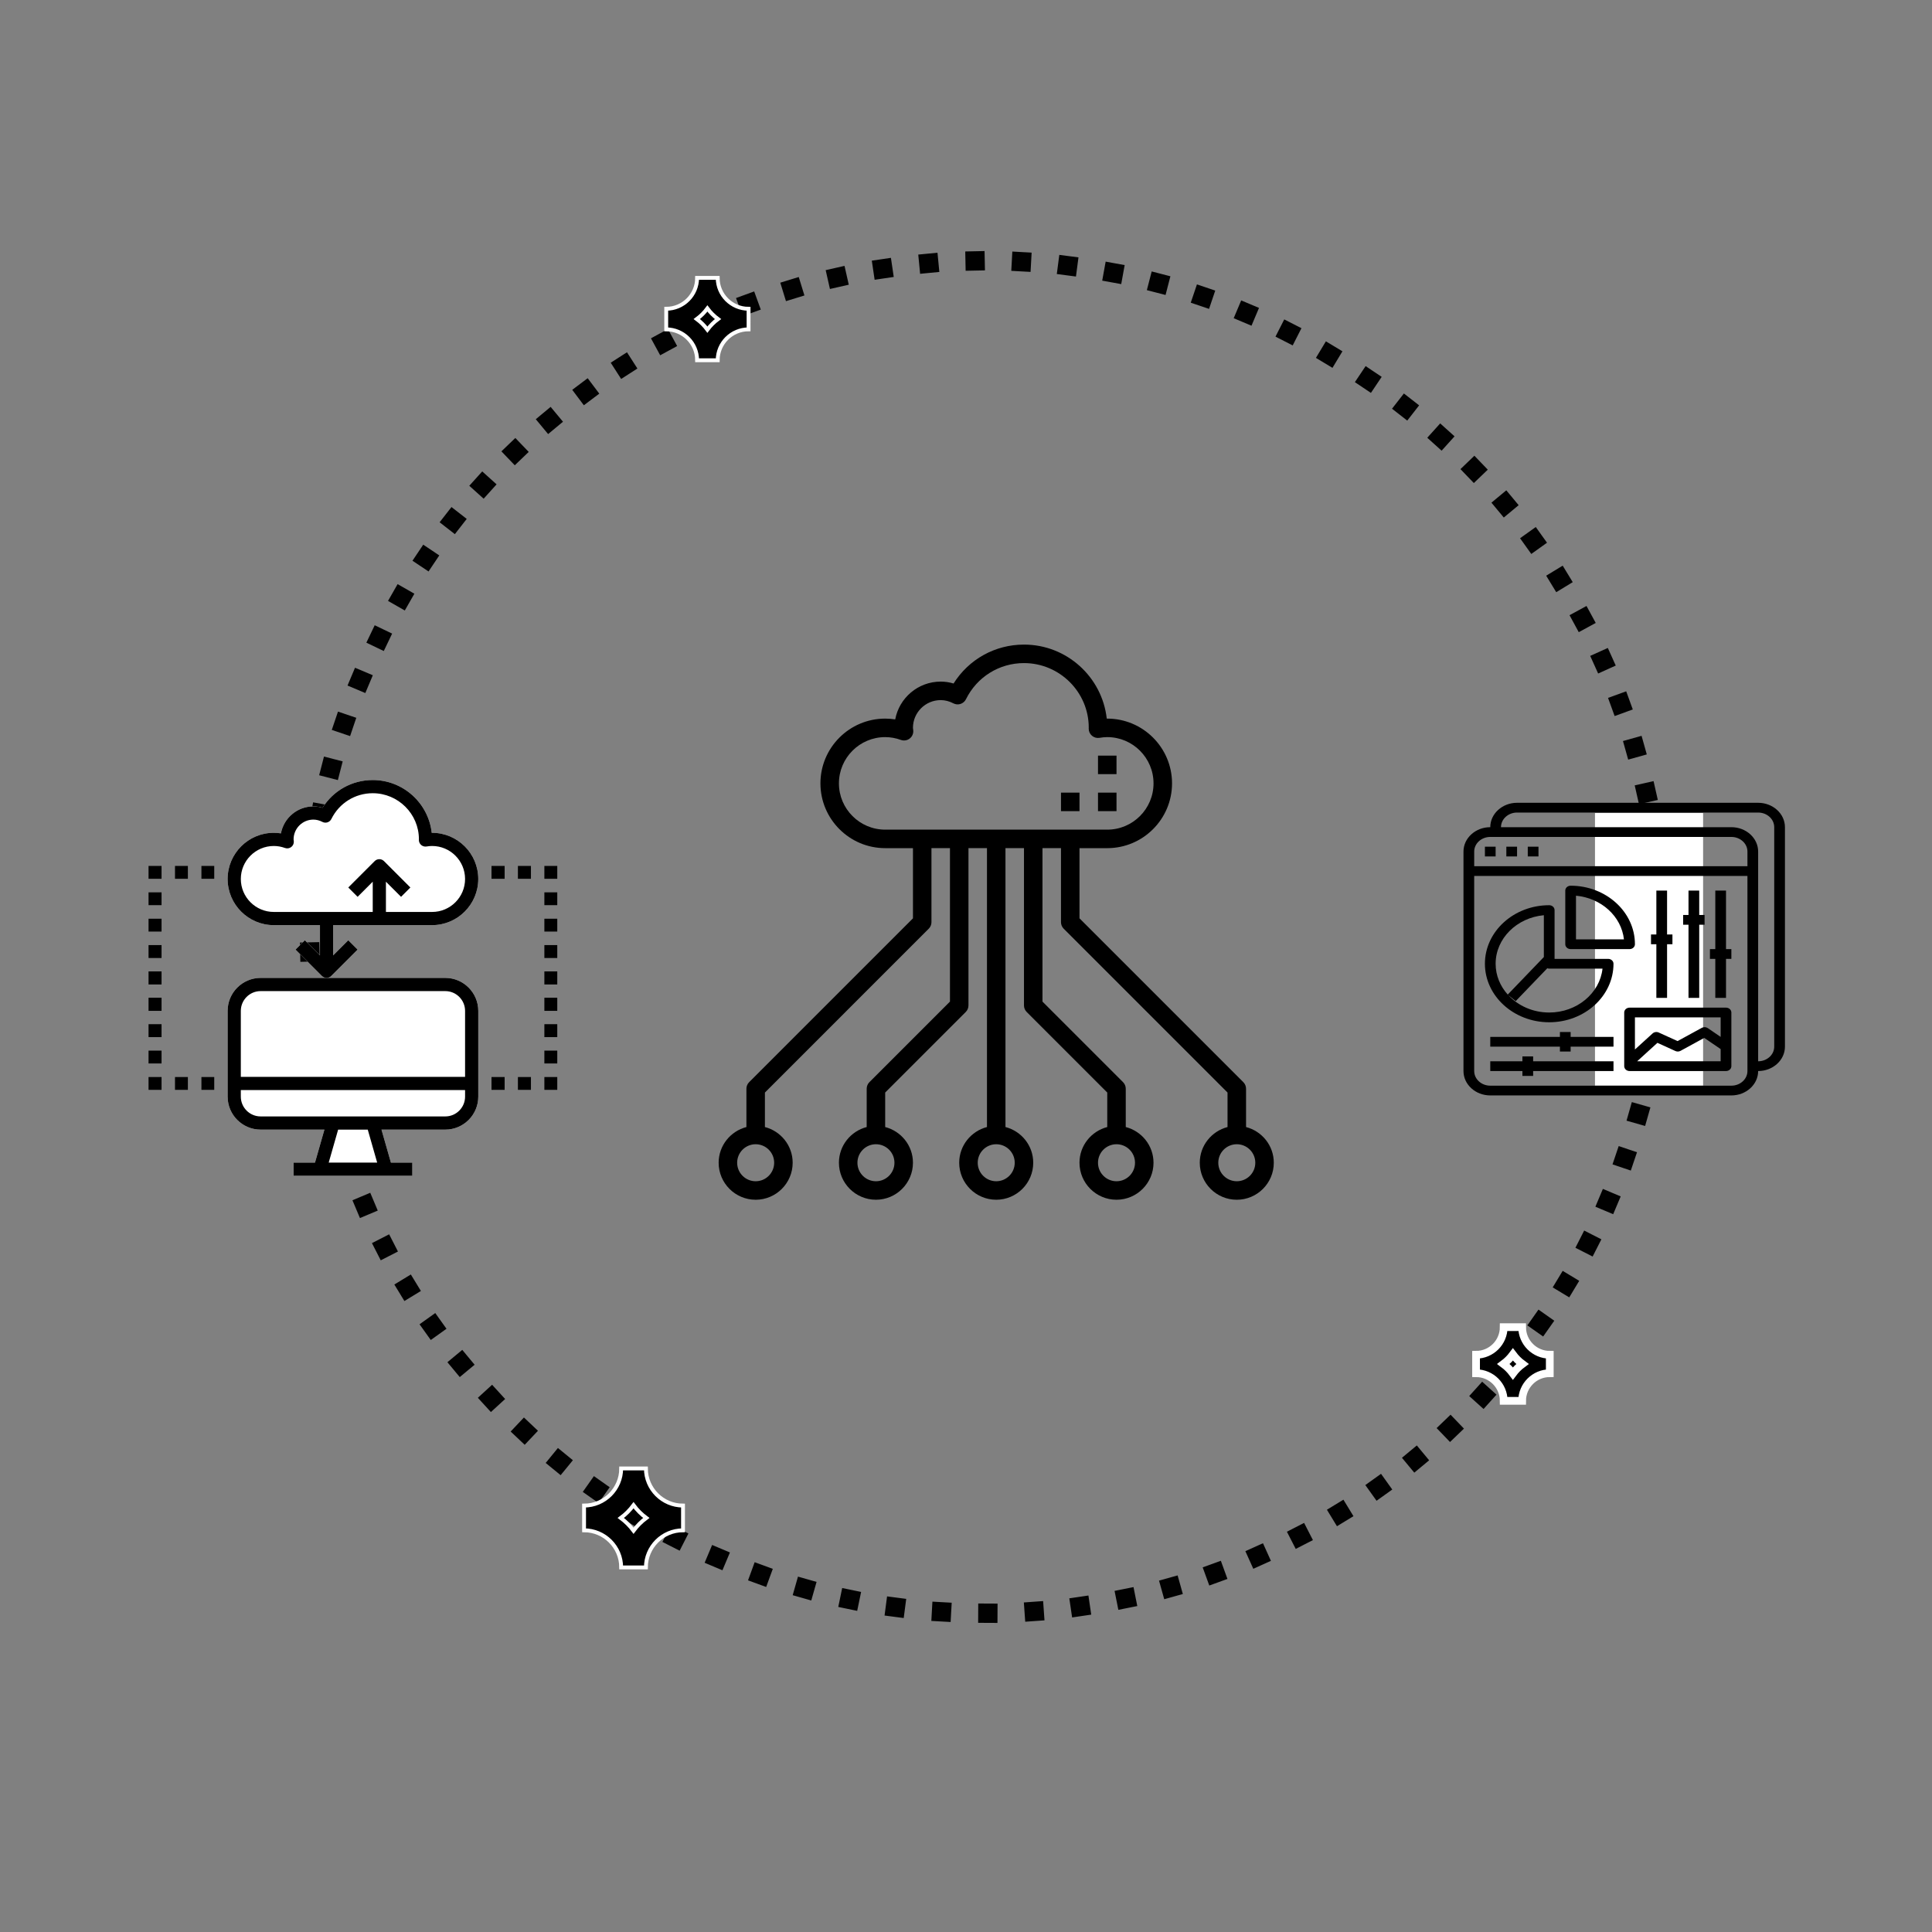 <?xml version="1.0" encoding="utf-8"?>
<!-- Generator: Adobe Illustrator 15.1.0, SVG Export Plug-In  -->
<!DOCTYPE svg PUBLIC "-//W3C//DTD SVG 1.1//EN" "http://www.w3.org/Graphics/SVG/1.1/DTD/svg11.dtd">
<svg version="1.1"
	 xmlns="http://www.w3.org/2000/svg" xmlns:xlink="http://www.w3.org/1999/xlink" xmlns:a="http://ns.adobe.com/AdobeSVGViewerExtensions/3.0/"
	 x="0px" y="0px" width="500px" height="500px" viewBox="-38.424 -64.989 500 500" enable-background="new -38.424 -64.989 500 500"
	 xml:space="preserve">
<rect x="-38.424" y="-64.989" width="500" height="500" fill="#808080" stroke="none"/>
<defs>
</defs>
<path fill="none" stroke="#010101" stroke-width="5" stroke-linecap="square" stroke-linejoin="round" stroke-dasharray="0,12" d="
	M43.939,205.264C28.602,109.852,93.522,20.084,188.942,4.74c95.412-15.322,185.187,49.598,200.509,145.017
	c15.339,95.4-49.577,185.185-144.996,200.521C149.043,365.609,59.27,300.681,43.939,205.264z"/>
<rect x="245.739" y="130.566" width="4.789" height="4.789"/>
<rect x="245.739" y="140.144" width="4.789" height="4.791"/>
<rect x="236.16" y="140.144" width="4.789" height="4.791"/>
<path d="M284.053,226.69v-9.918c0-0.635-0.252-1.246-0.701-1.694l-42.402-42.401v-18.165h7.184c9.244,0,16.764-7.519,16.764-16.764
	c0-9.242-7.52-16.761-16.764-16.761h-0.131c-1.195-10.762-10.345-19.157-21.42-19.157c-7.494,0-14.293,3.808-18.223,10.073
	c-1.09-0.33-2.203-0.495-3.327-0.495c-5.855,0-10.743,4.224-11.776,9.783c-0.855-0.135-1.723-0.205-2.594-0.205
	c-9.242,0-16.761,7.52-16.761,16.761c0,9.245,7.519,16.764,16.761,16.764h7.185v18.165l-42.399,42.401
	c-0.451,0.449-0.703,1.06-0.703,1.694v9.918c-4.117,1.07-7.184,4.788-7.184,9.238c0,5.282,4.295,9.578,9.58,9.578
	c5.281,0,9.576-4.296,9.576-9.578c0-4.451-3.064-8.168-7.183-9.238v-8.927l42.4-42.403c0.452-0.446,0.702-1.059,0.702-1.692v-19.156
	h4.789v39.716l-20.85,20.849c-0.45,0.449-0.701,1.06-0.701,1.694v9.918c-4.12,1.07-7.185,4.788-7.185,9.238
	c0,5.282,4.296,9.578,9.579,9.578c5.281,0,9.577-4.296,9.577-9.578c0-4.451-3.064-8.168-7.185-9.238v-8.927l20.852-20.85
	c0.449-0.448,0.701-1.058,0.701-1.693v-40.708h4.789v72.178c-4.119,1.07-7.184,4.788-7.184,9.238c0,5.282,4.297,9.578,9.578,9.578
	c5.283,0,9.578-4.296,9.578-9.578c0-4.451-3.064-8.168-7.184-9.238v-72.178h4.789v40.708c0,0.635,0.252,1.246,0.703,1.693
	l20.848,20.85v8.927c-4.118,1.07-7.184,4.788-7.184,9.238c0,5.282,4.297,9.578,9.579,9.578s9.578-4.296,9.578-9.578
	c0-4.451-3.065-8.168-7.183-9.238v-9.918c0-0.635-0.252-1.246-0.701-1.694l-20.851-20.849v-39.716h4.788v19.156
	c0,0.633,0.252,1.246,0.701,1.692l42.402,42.403v8.927c-4.118,1.07-7.184,4.788-7.184,9.238c0,5.282,4.296,9.578,9.578,9.578
	c5.281,0,9.579-4.296,9.579-9.578C291.237,231.478,288.172,227.76,284.053,226.69L284.053,226.69z M161.929,235.928
	c0,2.641-2.147,4.788-4.788,4.788c-2.643,0-4.79-2.147-4.79-4.788c0-2.644,2.147-4.789,4.79-4.789
	C159.781,231.139,161.929,233.285,161.929,235.928L161.929,235.928z M193.059,235.928c0,2.641-2.148,4.788-4.789,4.788
	c-2.643,0-4.791-2.147-4.791-4.788c0-2.644,2.148-4.789,4.791-4.789C190.91,231.139,193.059,233.285,193.059,235.928
	L193.059,235.928z M255.316,235.928c0,2.641-2.146,4.788-4.788,4.788s-4.789-2.147-4.789-4.788c0-2.644,2.147-4.789,4.789-4.789
	S255.316,233.285,255.316,235.928L255.316,235.928z M224.188,235.928c0,2.641-2.149,4.788-4.79,4.788s-4.788-2.147-4.788-4.788
	c0-2.644,2.147-4.789,4.788-4.789S224.188,233.285,224.188,235.928L224.188,235.928z M190.662,149.723
	c-6.6,0-11.972-5.372-11.972-11.975c0-6.601,5.372-11.972,11.972-11.972c1.368,0,2.736,0.246,4.063,0.726
	c0.774,0.279,1.63,0.145,2.28-0.357c0.649-0.503,0.996-1.297,0.919-2.115l-0.077-0.647c0-3.962,3.224-7.185,7.186-7.185
	c1.103,0,2.21,0.283,3.282,0.841c0.573,0.296,1.236,0.352,1.848,0.149c0.611-0.2,1.117-0.639,1.402-1.213
	c2.854-5.771,8.607-9.356,15.018-9.356c9.244,0,16.762,7.521,16.762,16.699c-0.004,0.057-0.012,0.226-0.012,0.283
	c0,0.703,0.313,1.374,0.852,1.829c0.539,0.455,1.249,0.649,1.947,0.533c0.725-0.125,1.381-0.186,2.002-0.186
	c6.604,0,11.974,5.372,11.974,11.972c0,6.603-5.37,11.975-11.974,11.975H190.662z M281.658,240.716
	c-2.643,0-4.788-2.147-4.788-4.788c0-2.644,2.146-4.789,4.788-4.789c2.641,0,4.789,2.146,4.789,4.789
	C286.447,238.569,284.299,240.716,281.658,240.716L281.658,240.716z M281.658,240.716"/>
<rect x="374.357" y="145.419" fill="#FFFFFF" width="27.98" height="70.55"/>
<path d="M416.584,142.773h-62.395c-3.822,0-6.933,2.832-6.933,6.312c-3.823,0-6.933,2.831-6.933,6.311v56.8
	c0,3.479,3.109,6.311,6.933,6.311h62.396c3.822,0,6.932-2.832,6.932-6.311c3.822,0,6.934-2.831,6.934-6.312v-56.799
	C423.518,145.604,420.406,142.773,416.584,142.773L416.584,142.773z M413.812,210.933v1.263c0,2.087-1.866,3.786-4.159,3.786
	h-62.396c-2.294,0-4.159-1.699-4.159-3.786v-50.49h70.714V210.933z M413.812,159.181h-70.714v-3.786
	c0-2.088,1.865-3.786,4.159-3.786h62.396c2.293,0,4.159,1.698,4.159,3.786V159.181z M420.743,205.884
	c0,2.088-1.864,3.787-4.159,3.787v-54.275c0-3.48-3.109-6.311-6.932-6.311h-59.623c0-2.088,1.867-3.787,4.16-3.787h62.395
	c2.295,0,4.159,1.699,4.159,3.787V205.884z M420.743,205.884"/>
<rect x="345.871" y="154.134" width="2.772" height="2.523"/>
<rect x="351.416" y="154.134" width="2.773" height="2.523"/>
<rect x="356.963" y="154.134" width="2.773" height="2.523"/>
<path d="M377.762,183.165h-13.865v-12.622c0-0.7-0.621-1.264-1.388-1.264c-9.175,0-16.638,6.796-16.638,15.146
	c0,8.353,7.463,15.147,16.638,15.147s16.639-6.794,16.639-15.147C379.147,183.729,378.527,183.165,377.762,183.165L377.762,183.165z
	 M348.644,184.426c0-6.533,5.482-11.925,12.479-12.558v10.821l-9.343,9.719C349.822,190.232,348.644,187.454,348.644,184.426
	L348.644,184.426z M362.509,197.049c-4.237,0-8.032-1.745-10.577-4.48l1.916,1.524l8.164-8.494c0.156,0.054,0.32,0.091,0.497,0.091
	h13.796C375.607,192.058,369.687,197.049,362.509,197.049L362.509,197.049z M362.509,197.049"/>
<path d="M368.055,164.231c-0.767,0-1.386,0.563-1.386,1.261v13.885c0,0.698,0.619,1.262,1.386,1.262h15.252
	c0.768,0,1.388-0.563,1.388-1.262C384.694,171.025,377.229,164.231,368.055,164.231L368.055,164.231z M369.441,178.115v-11.297
	c6.541,0.594,11.756,5.343,12.41,11.297H369.441z M369.441,178.115"/>
<path d="M368.055,203.359v-1.262h-2.773v1.262h-18.024v2.524h18.024v1.262h2.773v-1.262h11.093v-2.524H368.055z M368.055,203.359"/>
<path d="M358.35,209.67v-1.262h-2.773v1.262h-8.319v2.525h8.319v1.262h2.773v-1.262h20.798v-2.525H358.35z M358.35,209.67"/>
<path d="M408.266,180.639v-15.146h-2.773v15.146h-1.387v2.526h1.387v10.097h2.773v-10.097h1.387v-2.526H408.266z M408.266,180.639"
	/>
<path d="M401.333,171.804v-6.312h-2.773v6.312h-1.388v2.524h1.388v18.934h2.773v-18.934h1.386v-2.524H401.333z M401.333,171.804"/>
<path d="M393.013,176.853v-11.36h-2.773v11.36h-1.386v2.524h1.386v13.884h2.773v-13.884h1.388v-2.524H393.013z M393.013,176.853"/>
<path d="M408.266,195.787h-24.959c-0.767,0-1.385,0.563-1.385,1.262v13.884c0,0.699,0.618,1.263,1.385,1.263h24.959
	c0.767,0,1.387-0.564,1.387-1.263v-13.884C409.652,196.35,409.032,195.787,408.266,195.787L408.266,195.787z M406.879,209.67
	h-21.611l5.246-4.775l4.652,2.118c0.424,0.192,0.926,0.176,1.332-0.046l6.134-3.351l4.247,2.898V209.67z M406.879,203.359
	l-3.327-2.271c-0.45-0.309-1.063-0.338-1.546-0.074l-6.279,3.43l-4.866-2.214c-0.534-0.243-1.177-0.149-1.599,0.237l-4.567,4.155
	v-8.313h22.185V203.359z M406.879,203.359"/>
<path fill="#FFFFFF" d="M23.9,196.628v17.07h58.037v-17.07c0-2.824-2.296-5.122-5.119-5.122H29.021
	C26.196,191.507,23.9,193.805,23.9,196.628z"/>
<path fill="#FFFFFF" d="M23.9,218.82c0,2.822,2.296,5.121,5.121,5.121h47.797c2.823,0,5.119-2.298,5.119-5.121v-1.707H23.9V218.82z"
	/>
<path fill="#FFFFFF" d="M58.039,163.194l-3.913,3.915l-2.414-2.415l6.829-6.829c0.666-0.667,1.746-0.667,2.412,0l6.828,6.829
	l-2.412,2.415l-3.916-3.915v7.829h11.949c4.707,0,8.535-3.829,8.535-8.536c0-4.707-3.828-8.536-8.535-8.536
	c-0.442,0-0.912,0.042-1.428,0.131c-0.496,0.084-1.004-0.057-1.387-0.378c-0.385-0.325-0.607-0.803-0.607-1.304
	c0-0.042,0.006-0.16,0.01-0.203c0-6.543-5.361-11.902-11.951-11.902c-4.568,0-8.67,2.555-10.705,6.669
	c-0.203,0.41-0.563,0.723-1,0.866c-0.436,0.143-0.91,0.106-1.317-0.107c-0.765-0.398-1.555-0.599-2.34-0.599
	c-2.823,0-5.121,2.298-5.121,5.121l0.056,0.463c0.053,0.581-0.194,1.151-0.657,1.507c-0.463,0.359-1.073,0.454-1.626,0.254
	c-0.942-0.343-1.918-0.517-2.893-0.517c-4.707,0-8.535,3.829-8.535,8.536c0,4.707,3.828,8.536,8.535,8.536h25.604V163.194z"/>
<polygon fill="#FFFFFF" points="49.086,227.355 46.645,235.891 59.19,235.891 56.752,227.355 "/>
<path fill="#FFFFFF" d="M3.416,217.113H0v-3.415h3.416V217.113z M3.416,210.285H0v-3.416h3.416V210.285z M3.416,203.458H0v-3.415
	h3.416V203.458z M3.416,196.628H0v-3.414h3.416V196.628z M3.416,189.8H0v-3.414h3.416V189.8z M3.416,182.973H0v-3.414h3.416V182.973
	z M3.416,176.144H0v-3.415h3.416V176.144z M3.416,169.316H0v-3.414h3.416V169.316z M3.416,162.488H0v-3.415h3.416V162.488z
	 M10.242,217.113H6.828v-3.415h3.414V217.113z M10.242,162.488H6.828v-3.415h3.414V162.488z M17.07,217.113h-3.413v-3.415h3.413
	V217.113z M17.07,162.488h-3.413v-3.415h3.413V162.488z M51.712,178.352l2.414,2.413l-6.829,6.829
	c-0.332,0.333-0.77,0.499-1.205,0.499h30.727c4.705,0,8.533,3.831,8.533,8.536v22.192c0,4.707-3.828,8.535-8.533,8.535H60.301
	l2.441,8.536h5.54v3.414H37.556v-3.414h5.539l2.44-8.536H29.021c-4.707,0-8.535-3.828-8.535-8.535v-22.192
	c0-4.706,3.828-8.536,8.535-8.536h17.07c-0.439,0-0.874-0.166-1.209-0.499l-6.826-6.829l2.414-2.413l3.914,3.914v-7.829H32.436
	c-6.591,0-11.949-5.361-11.949-11.949c0-6.589,5.358-11.949,11.949-11.949c0.619,0,1.236,0.05,1.848,0.146
	c0.734-3.963,4.221-6.974,8.394-6.974c0.803,0,1.597,0.12,2.373,0.354c2.8-4.468,7.646-7.181,12.989-7.181
	c7.895,0,14.42,5.984,15.271,13.656h0.092c6.591,0,11.949,5.36,11.949,11.949c0,6.588-5.358,11.949-11.949,11.949H47.797v7.829
	L51.712,178.352z M92.181,217.113h-3.414v-3.415h3.414V217.113z M92.181,162.488h-3.414v-3.415h3.414V162.488z M99.01,217.113
	h-3.414v-3.415h3.414V217.113z M99.01,162.488h-3.414v-3.415h3.414V162.488z M105.838,217.113h-3.414v-3.415h3.414V217.113z
	 M105.838,210.285h-3.414v-3.416h3.414V210.285z M105.838,203.458h-3.414v-3.415h3.414V203.458z M105.838,196.628h-3.414v-3.414
	h3.414V196.628z M105.838,189.8h-3.414v-3.414h3.414V189.8z M105.838,182.973h-3.414v-3.414h3.414V182.973z M105.838,176.144h-3.414
	v-3.415h3.414V176.144z M105.838,169.316h-3.414v-3.414h3.414V169.316z M105.838,162.488h-3.414v-3.415h3.414V162.488z"/>
<path d="M73.402,150.539h-0.092c-0.852-7.672-7.377-13.656-15.271-13.656c-5.343,0-10.189,2.713-12.989,7.181
	c-0.776-0.234-1.57-0.354-2.373-0.354c-4.173,0-7.659,3.011-8.394,6.974c-0.611-0.095-1.229-0.146-1.848-0.146
	c-6.591,0-11.949,5.36-11.949,11.949c0,6.588,5.358,11.949,11.949,11.949h11.949v7.829l-3.914-3.914l-2.414,2.413l6.826,6.829
	c0.335,0.333,0.77,0.499,1.209,0.499c0.436,0,0.873-0.166,1.205-0.499l6.829-6.829l-2.414-2.413l-3.915,3.914v-7.829h25.605
	c6.591,0,11.949-5.361,11.949-11.949C85.352,155.898,79.993,150.539,73.402,150.539L73.402,150.539z M73.402,171.023H61.453v-7.829
	l3.916,3.915l2.412-2.415l-6.828-6.829c-0.666-0.667-1.746-0.667-2.412,0l-6.829,6.829l2.414,2.415l3.913-3.915v7.829H32.436
	c-4.707,0-8.535-3.829-8.535-8.536c0-4.707,3.828-8.536,8.535-8.536c0.975,0,1.95,0.174,2.893,0.517
	c0.553,0.2,1.163,0.105,1.626-0.254c0.463-0.356,0.71-0.926,0.657-1.507l-0.056-0.463c0-2.823,2.298-5.121,5.121-5.121
	c0.785,0,1.575,0.201,2.34,0.599c0.407,0.213,0.882,0.25,1.317,0.107c0.437-0.143,0.797-0.456,1-0.866
	c2.035-4.114,6.137-6.669,10.705-6.669c6.59,0,11.951,5.359,11.951,11.902c-0.004,0.042-0.01,0.16-0.01,0.203
	c0,0.501,0.223,0.979,0.607,1.304c0.383,0.321,0.891,0.462,1.387,0.378c0.516-0.088,0.985-0.131,1.428-0.131
	c4.707,0,8.535,3.829,8.535,8.536C81.938,167.194,78.109,171.023,73.402,171.023L73.402,171.023z M73.402,171.023"/>
<path d="M76.818,188.092H29.021c-4.707,0-8.535,3.831-8.535,8.536v22.192c0,4.707,3.828,8.535,8.535,8.535h16.514l-2.44,8.536
	h-5.539v3.414h30.727v-3.414h-5.54l-2.441-8.536h16.518c4.705,0,8.533-3.828,8.533-8.535v-22.192
	C85.352,191.923,81.523,188.092,76.818,188.092L76.818,188.092z M46.645,235.891l2.441-8.536h7.666l2.438,8.536H46.645z
	 M81.938,218.82c0,2.822-2.296,5.121-5.119,5.121H29.021c-2.825,0-5.121-2.298-5.121-5.121v-1.707h58.037V218.82z M81.938,213.699
	H23.9v-17.07c0-2.824,2.296-5.122,5.121-5.122h47.797c2.823,0,5.119,2.298,5.119,5.122V213.699z M81.938,213.699"/>
<rect x="95.596" y="159.073" width="3.414" height="3.415"/>
<rect x="88.767" y="159.073" width="3.414" height="3.415"/>
<rect x="102.424" y="159.073" width="3.414" height="3.415"/>
<rect x="102.424" y="165.902" width="3.414" height="3.414"/>
<rect x="102.424" y="172.729" width="3.414" height="3.415"/>
<rect x="102.424" y="179.559" width="3.414" height="3.414"/>
<rect x="102.424" y="186.386" width="3.414" height="3.414"/>
<rect x="102.424" y="193.215" width="3.414" height="3.414"/>
<rect x="102.424" y="200.042" width="3.414" height="3.415"/>
<rect x="102.424" y="206.869" width="3.414" height="3.416"/>
<rect x="102.424" y="213.699" width="3.414" height="3.415"/>
<rect x="95.596" y="213.699" width="3.414" height="3.415"/>
<rect x="88.767" y="213.699" width="3.414" height="3.415"/>
<rect x="6.828" y="159.073" width="3.414" height="3.415"/>
<rect x="13.657" y="159.073" width="3.413" height="3.415"/>
<rect y="159.073" width="3.416" height="3.415"/>
<rect y="165.902" width="3.416" height="3.414"/>
<rect y="172.729" width="3.416" height="3.415"/>
<rect y="179.559" width="3.416" height="3.414"/>
<rect y="186.386" width="3.416" height="3.414"/>
<rect y="193.215" width="3.416" height="3.414"/>
<rect y="200.042" width="3.416" height="3.415"/>
<rect y="206.869" width="3.416" height="3.416"/>
<rect y="213.699" width="3.416" height="3.415"/>
<rect x="6.828" y="213.699" width="3.414" height="3.415"/>
<rect x="13.657" y="213.699" width="3.413" height="3.415"/>
<path stroke="#FFFFFF" d="M141.986,6.928c0,4.407-3.586,7.992-7.991,7.992v5.328c4.405,0,7.991,3.583,7.991,7.99h5.327
	c0-4.407,3.585-7.99,7.992-7.99V14.92c-4.407,0-7.992-3.585-7.992-7.992H141.986L141.986,6.928z M144.648,20.329
	c-0.776-1.047-1.697-1.965-2.744-2.746c1.047-0.777,1.968-1.697,2.744-2.746c0.78,1.049,1.701,1.969,2.748,2.746
	C146.35,18.364,145.429,19.282,144.648,20.329L144.648,20.329z M144.648,20.329"/>
<path stroke="#FFFFFF" stroke-width="2" d="M350.734,278.474c0,3.943-3.211,7.151-7.152,7.151v4.77c3.941,0,7.152,3.209,7.152,7.152
	h4.768c0-3.943,3.209-7.152,7.154-7.152v-4.77c-3.945,0-7.154-3.208-7.154-7.151H350.734L350.734,278.474z M353.117,290.469
	c-0.695-0.938-1.519-1.764-2.453-2.458c0.935-0.697,1.758-1.521,2.453-2.458c0.699,0.938,1.522,1.761,2.459,2.458
	C354.64,288.705,353.816,289.531,353.117,290.469L353.117,290.469z M353.117,290.469"/>
<path stroke="#FFFFFF" d="M122.335,315.051c0,5.291-4.31,9.604-9.604,9.604v6.398c5.294,0,9.604,4.308,9.604,9.604h6.4
	c0-5.297,4.311-9.604,9.604-9.604v-6.398c-5.293,0-9.604-4.313-9.604-9.604H122.335L122.335,315.051z M125.535,331.153
	c-0.935-1.256-2.043-2.363-3.301-3.299c1.258-0.934,2.366-2.041,3.301-3.3c0.935,1.259,2.042,2.366,3.301,3.3
	C127.577,328.79,126.47,329.897,125.535,331.153L125.535,331.153z M125.535,331.153"/>
</svg>
